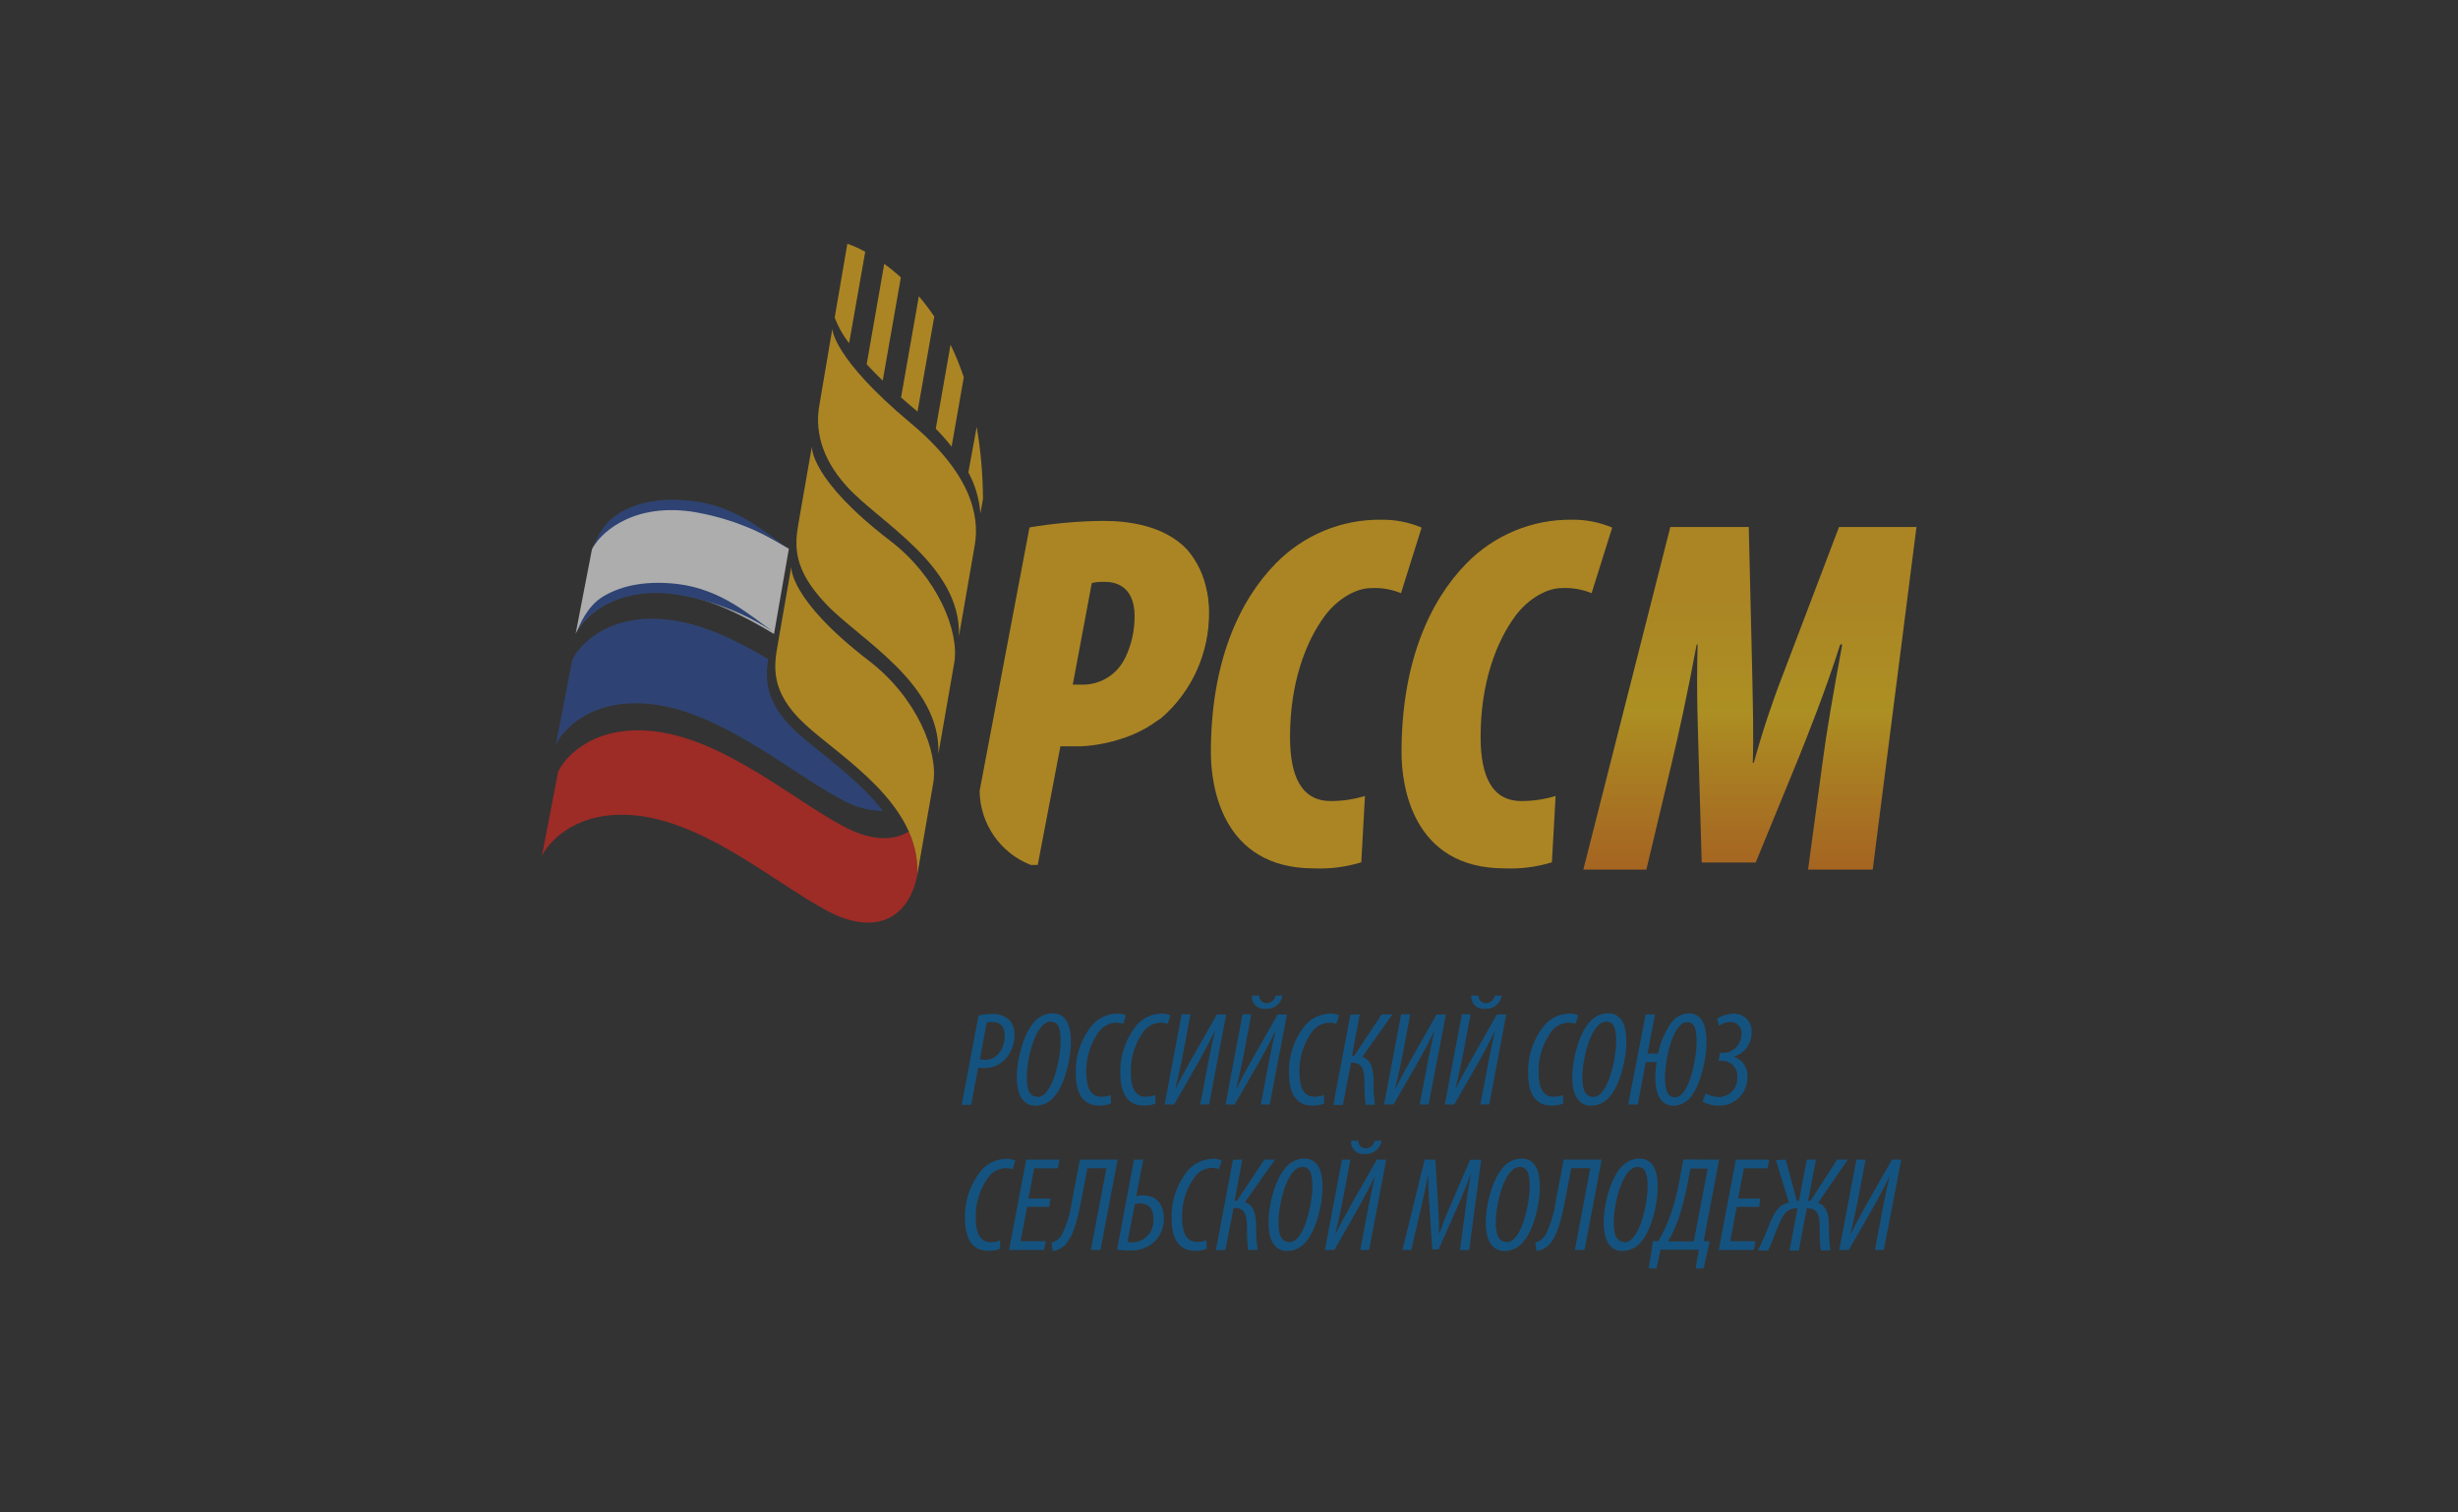 <svg width="169" height="104" viewBox="0 0 169 104" fill="none" xmlns="http://www.w3.org/2000/svg">
<rect x="0" y="0" width="169" height="104" fill="#333333" stroke="none"/>
<g opacity="0.6">
<path d="M124.314 59.793L125.315 52.387C125.556 50.501 126.043 47.671 126.664 44.314H126.524C125.455 47.671 124.276 50.568 123.688 52.053L120.713 59.309H117L116.793 52.053C116.76 50.602 116.62 47.7 116.721 44.314H116.654C116.033 47.671 115.407 50.501 114.959 52.387L113.197 59.793H108.863L114.843 36.24H120.236L120.477 46.374C120.51 48.087 120.583 50.849 120.51 52.455H120.583C121.148 50.395 121.818 48.365 122.59 46.374L126.442 36.24H131.767L128.758 59.793H124.314Z" fill="url(#paint0_linear)"/>
<path d="M93.596 59.294C92.542 59.617 91.442 59.758 90.341 59.711C83.981 59.711 83.254 53.978 83.254 51.744C83.254 45.557 85.18 41.329 87.717 38.741C88.658 37.778 89.782 37.016 91.023 36.499C92.264 35.983 93.596 35.724 94.939 35.737C95.901 35.719 96.856 35.904 97.742 36.279L96.326 40.787C95.669 40.517 94.96 40.398 94.251 40.439C93.249 40.439 91.969 41.174 91.102 42.326C89.754 44.144 88.695 46.974 88.695 50.679C88.695 53.335 89.455 55.081 91.492 55.081C92.29 55.084 93.083 54.966 93.847 54.733L93.596 59.294Z" fill="url(#paint1_linear)"/>
<path d="M106.701 59.294C105.649 59.617 104.55 59.758 103.451 59.711C97.085 59.711 96.363 53.978 96.363 51.744C96.363 45.557 98.289 41.329 100.827 38.741C101.767 37.778 102.892 37.016 104.133 36.5C105.374 35.984 106.706 35.724 108.049 35.737C109.009 35.72 109.962 35.904 110.846 36.279L109.431 40.787C108.773 40.517 108.064 40.398 107.356 40.439C106.354 40.439 105.073 41.174 104.207 42.326C102.858 44.144 101.799 46.974 101.799 50.679C101.799 53.335 102.56 55.081 104.601 55.081C105.399 55.083 106.193 54.966 106.956 54.733L106.701 59.294Z" fill="url(#paint2_linear)"/>
<path d="M62.491 57.176C61.408 57.848 59.886 57.829 57.984 56.818C54.537 54.98 49.925 50.974 45.225 50.317C40.719 49.688 38.711 52.252 38.374 53.079L37.252 58.883C37.589 58.071 39.592 55.497 44.103 56.121C48.798 56.779 53.41 60.784 56.863 62.623C60.315 64.461 62.544 63.029 63.083 60.102V59.986V60.112C63.116 59.1 62.914 58.095 62.491 57.176Z" fill="#E5261E"/>
<path d="M79.705 49.465L79.84 49.369C80.895 48.458 81.736 47.325 82.304 46.05C82.871 44.774 83.151 43.389 83.124 41.992C83.117 41.541 83.066 41.092 82.969 40.652L79.888 48.948C79.835 49.112 79.772 49.286 79.705 49.465Z" fill="url(#paint3_linear)"/>
<path d="M82.973 40.633C82.782 39.591 82.323 38.618 81.639 37.812C80.05 36.1 77.489 35.82 75.9 35.82C75.105 35.82 74.195 35.863 73.285 35.945C72.375 36.028 71.542 36.134 70.782 36.269L67.353 54.39C67.368 55.492 67.711 56.566 68.337 57.471C68.963 58.377 69.845 59.075 70.868 59.474H71.35L72.828 51.734L72.91 51.318H73.81C73.984 51.318 74.166 51.318 74.345 51.318C75.512 51.254 76.662 51.001 77.749 50.568C78.436 50.293 79.084 49.927 79.675 49.48L79.809 49.383C80.864 48.473 81.706 47.339 82.273 46.064C82.841 44.789 83.121 43.403 83.093 42.006C83.1 41.545 83.06 41.085 82.973 40.633ZM77.354 45.242C77.085 45.809 76.657 46.285 76.122 46.611C75.587 46.937 74.969 47.098 74.345 47.076H73.757L73.984 45.866L75.067 40.086C75.374 40.02 75.688 39.995 76.001 40.013C76.317 40.008 76.631 40.072 76.921 40.202C77.648 40.541 78.009 41.315 78.009 42.321C78.022 43.339 77.797 44.346 77.354 45.262V45.242Z" fill="url(#paint4_linear)"/>
<path d="M54.802 50.375C52.606 48.362 52.606 46.737 52.818 45.325C50.709 44.062 48.456 42.964 46.188 42.645C41.681 42.016 39.674 44.58 39.337 45.412L38.215 51.216C38.552 50.399 40.555 47.83 45.066 48.454C49.761 49.112 54.373 53.122 57.821 54.956C58.7 55.467 59.694 55.746 60.71 55.768C58.947 53.499 56.333 51.758 54.802 50.375Z" fill="#2C4F9E"/>
<path d="M64.518 51.836L65.606 45.586C65.982 43.443 64.479 39.694 61.215 37.193C55.62 32.907 55.822 30.697 55.822 30.697C55.822 30.697 55.167 34.436 54.903 35.965C54.638 37.493 54.484 39.104 56.8 41.542C59.116 43.98 64.696 46.993 64.518 51.836Z" fill="url(#paint5_linear)"/>
<path d="M65.933 43.748C66.814 38.693 66.304 41.614 67.017 37.498C67.392 35.355 66.651 32.472 62.626 29.105C57.214 24.583 57.228 22.609 57.228 22.609L56.333 27.877C56.068 29.41 56.333 31.364 58.23 33.454C60.473 35.931 66.102 38.906 65.933 43.748Z" fill="url(#paint6_linear)"/>
<path d="M47.551 35.012C43.04 34.383 41.037 36.947 40.7 37.774L39.578 43.578C39.915 42.761 41.918 40.192 46.43 40.816C48.76 41.141 51.062 42.292 53.218 43.593L54.239 37.73C52.116 36.448 49.843 35.312 47.551 35.012Z" fill="white"/>
<path d="M42.53 35.312C41.379 36.008 40.874 37.377 40.705 37.788C41.071 36.903 43.228 34.572 47.532 35.176C49.903 35.549 52.17 36.412 54.191 37.711C52.641 36.637 50.672 34.809 47.619 34.451C45.664 34.214 43.912 34.46 42.53 35.312Z" fill="#2C4F9E"/>
<path d="M41.469 41.015C40.319 41.706 39.813 43.075 39.645 43.491C40.011 42.606 42.167 40.275 46.472 40.879C48.843 41.251 51.11 42.114 53.131 43.414C51.581 42.34 49.611 40.512 46.559 40.154C44.609 39.931 42.851 40.183 41.469 41.015Z" fill="#2C4F9E"/>
<path d="M63.074 60.107L64.162 53.858C64.538 51.71 63.031 47.966 59.771 45.46C54.181 41.169 54.407 38.964 54.407 38.964C54.407 38.964 53.757 42.703 53.488 44.236C53.218 45.77 52.891 47.545 55.37 49.823C57.85 52.102 63.257 55.265 63.074 60.107Z" fill="url(#paint7_linear)"/>
<path d="M66.58 32.482C67.053 33.355 67.335 34.32 67.408 35.312L67.586 34.306C67.577 32.645 67.432 30.989 67.153 29.352L66.58 32.482Z" fill="url(#paint8_linear)"/>
<path d="M57.389 21.84C57.63 22.474 57.964 23.067 58.38 23.601L59.488 17.312C59.096 17.093 58.685 16.908 58.26 16.761L57.389 21.84Z" fill="url(#paint9_linear)"/>
<path d="M59.588 25.047C59.909 25.395 60.276 25.771 60.691 26.174L61.938 19.078C61.575 18.745 61.194 18.433 60.796 18.144L59.588 25.047Z" fill="url(#paint10_linear)"/>
<path d="M61.953 27.33C62.223 27.572 62.507 27.814 62.815 28.07L63.085 28.302L64.235 21.767C63.908 21.282 63.555 20.815 63.176 20.369L61.953 27.33Z" fill="url(#paint11_linear)"/>
<path d="M64.34 29.478C64.724 29.869 65.088 30.281 65.428 30.711L66.266 25.937C66.01 25.173 65.706 24.427 65.356 23.702L64.34 29.478Z" fill="url(#paint12_linear)"/>
<path d="M67.286 69.815C67.604 69.758 67.926 69.727 68.249 69.724C68.462 69.712 68.675 69.745 68.876 69.819C69.076 69.893 69.259 70.007 69.414 70.154C69.646 70.437 69.768 70.794 69.756 71.16C69.757 71.771 69.537 72.361 69.135 72.819C68.945 73.018 68.717 73.177 68.465 73.285C68.213 73.393 67.941 73.448 67.667 73.448C67.528 73.447 67.389 73.436 67.253 73.414L66.771 75.968H66.121L67.286 69.815ZM67.368 72.839C67.485 72.867 67.605 72.88 67.724 72.877C68.687 72.877 69.082 71.939 69.082 71.238C69.082 70.677 68.861 70.27 68.192 70.27C68.075 70.272 67.959 70.283 67.845 70.304L67.368 72.839Z" fill="#0069B4"/>
<path d="M71.231 76.036C70.037 76.036 69.912 74.74 69.912 74.072C69.912 72.853 70.35 71.17 71.048 70.348C71.202 70.147 71.398 69.983 71.621 69.867C71.845 69.75 72.092 69.685 72.344 69.675C73.518 69.675 73.629 70.899 73.629 71.683C73.629 72.771 73.21 74.556 72.522 75.359C72.372 75.559 72.18 75.724 71.959 75.84C71.739 75.956 71.495 76.022 71.246 76.031L71.231 76.036ZM71.332 75.436C72.43 75.436 72.926 72.568 72.926 71.702C72.926 70.967 72.883 70.251 72.238 70.251C71.174 70.251 70.596 72.868 70.596 74.014C70.596 74.537 70.625 75.417 71.318 75.417L71.332 75.436Z" fill="#0069B4"/>
<path d="M76.386 75.881C76.126 75.985 75.847 76.033 75.568 76.022C74.282 76.022 73.969 74.87 73.969 73.864C73.916 72.618 74.332 71.397 75.135 70.444C75.347 70.214 75.604 70.029 75.889 69.901C76.175 69.773 76.483 69.705 76.796 69.699C77.007 69.69 77.217 69.728 77.412 69.811L77.219 70.401C77.066 70.343 76.902 70.315 76.738 70.319C76.517 70.326 76.301 70.381 76.104 70.48C75.906 70.578 75.732 70.718 75.592 70.889C74.991 71.695 74.671 72.678 74.682 73.685C74.682 74.711 74.927 75.417 75.732 75.417C75.948 75.418 76.162 75.377 76.362 75.296L76.386 75.881Z" fill="#0069B4"/>
<path d="M79.444 75.881C79.186 75.985 78.908 76.032 78.63 76.022C77.345 76.022 77.032 74.87 77.032 73.864C76.979 72.618 77.395 71.397 78.197 70.444C78.41 70.215 78.667 70.03 78.952 69.902C79.238 69.774 79.546 69.705 79.858 69.699C80.069 69.691 80.28 69.729 80.474 69.811L80.282 70.401C80.128 70.343 79.965 70.315 79.8 70.319C79.58 70.326 79.364 70.381 79.166 70.48C78.969 70.578 78.794 70.718 78.654 70.889C78.053 71.695 77.733 72.678 77.744 73.685C77.744 74.711 77.99 75.417 78.789 75.417C79.007 75.418 79.223 75.377 79.425 75.296L79.444 75.881Z" fill="#0069B4"/>
<path d="M81.851 69.752L81.302 72.655C81.153 73.4 80.999 74.072 80.82 74.836H80.849C81.215 74.072 81.649 73.327 82.015 72.66L83.666 69.757H84.306L83.132 75.944H82.525L83.103 72.892C83.257 72.079 83.406 71.441 83.555 70.817C83.194 71.591 82.823 72.268 82.429 72.984L80.729 75.944H80.074L81.249 69.733L81.851 69.752Z" fill="#0069B4"/>
<path d="M86.032 69.752L85.483 72.655C85.334 73.4 85.179 74.072 85.001 74.836H85.03C85.396 74.072 85.829 73.327 86.195 72.66L87.847 69.757H88.487L87.298 75.944H86.691L87.269 72.892C87.423 72.079 87.572 71.441 87.722 70.817C87.365 71.591 86.99 72.268 86.595 72.984L84.891 75.944H84.26L85.435 69.733L86.032 69.752ZM86.581 68.461C86.576 68.527 86.585 68.594 86.607 68.656C86.629 68.719 86.664 68.777 86.709 68.825C86.754 68.874 86.809 68.912 86.87 68.939C86.93 68.965 86.996 68.979 87.062 68.979C87.212 68.984 87.36 68.935 87.477 68.84C87.594 68.745 87.672 68.61 87.698 68.461H88.179C88.131 68.73 87.985 68.972 87.77 69.139C87.555 69.306 87.285 69.387 87.014 69.366C86.89 69.381 86.765 69.369 86.647 69.329C86.529 69.29 86.421 69.225 86.331 69.138C86.242 69.051 86.173 68.945 86.129 68.828C86.086 68.711 86.069 68.585 86.08 68.461H86.581Z" fill="#0069B4"/>
<path d="M91.043 75.881C90.782 75.985 90.504 76.033 90.224 76.022C88.939 76.022 88.626 74.87 88.626 73.864C88.573 72.618 88.989 71.397 89.791 70.444C90.004 70.214 90.26 70.03 90.546 69.902C90.831 69.774 91.139 69.705 91.452 69.699C91.663 69.69 91.874 69.728 92.068 69.811L91.876 70.401C91.722 70.343 91.558 70.315 91.394 70.319C91.174 70.326 90.957 70.381 90.76 70.479C90.562 70.578 90.388 70.718 90.248 70.889C89.646 71.695 89.326 72.678 89.338 73.685C89.338 74.711 89.584 75.417 90.383 75.417C90.601 75.418 90.816 75.377 91.019 75.296L91.043 75.881Z" fill="#0069B4"/>
<path d="M93.489 69.752L92.955 72.592H93.114L95.001 69.752H95.733L93.657 72.684C94.293 72.868 94.413 73.487 94.438 74.295C94.42 74.853 94.454 75.412 94.539 75.963H93.889C93.831 75.44 93.807 74.913 93.816 74.387C93.816 73.622 93.686 73.076 92.988 73.076H92.887L92.329 75.978H91.674L92.849 69.767L93.489 69.752Z" fill="#0069B4"/>
<path d="M96.96 69.752L96.411 72.655C96.267 73.4 96.108 74.072 95.93 74.836H95.959C96.324 74.072 96.758 73.327 97.124 72.66L98.775 69.757H99.416L98.222 75.944H97.615L98.193 72.892C98.347 72.079 98.496 71.441 98.645 70.817C98.289 71.591 97.913 72.268 97.519 72.984L95.814 75.944H95.164L96.339 69.733L96.96 69.752Z" fill="#0069B4"/>
<path d="M101.112 69.752L100.558 72.655C100.414 73.4 100.255 74.072 100.077 74.836H100.105C100.471 74.072 100.905 73.327 101.271 72.66L102.922 69.757H103.562L102.392 75.944H101.786L102.364 72.892C102.518 72.079 102.667 71.441 102.811 70.817C102.455 71.591 102.079 72.268 101.685 72.984L99.99 75.944H99.34L100.515 69.733L101.112 69.752ZM101.661 68.461C101.656 68.527 101.665 68.594 101.687 68.656C101.709 68.719 101.744 68.777 101.789 68.825C101.834 68.874 101.889 68.912 101.95 68.939C102.01 68.965 102.076 68.979 102.142 68.979C102.292 68.983 102.439 68.934 102.556 68.839C102.672 68.743 102.751 68.609 102.778 68.461H103.259C103.211 68.73 103.065 68.972 102.85 69.139C102.635 69.306 102.365 69.387 102.094 69.366C101.97 69.381 101.845 69.369 101.727 69.329C101.609 69.29 101.501 69.225 101.411 69.138C101.322 69.051 101.253 68.945 101.209 68.828C101.166 68.711 101.149 68.585 101.16 68.461H101.661Z" fill="#0069B4"/>
<path d="M107.481 75.881C107.221 75.985 106.942 76.033 106.663 76.022C105.382 76.022 105.069 74.87 105.069 73.864C105.016 72.618 105.432 71.397 106.234 70.444C106.447 70.214 106.704 70.03 106.989 69.902C107.275 69.774 107.583 69.705 107.895 69.699C108.106 69.69 108.317 69.728 108.512 69.811L108.319 70.401C108.165 70.343 108.002 70.315 107.837 70.319C107.617 70.326 107.401 70.381 107.203 70.479C107.005 70.578 106.831 70.718 106.692 70.889C106.089 71.695 105.769 72.678 105.782 73.685C105.782 74.711 106.027 75.417 106.826 75.417C107.044 75.418 107.26 75.377 107.462 75.296L107.481 75.881Z" fill="#0069B4"/>
<path d="M109.426 76.036C108.232 76.036 108.102 74.74 108.102 74.072C108.102 72.853 108.545 71.17 109.238 70.348C109.392 70.147 109.587 69.983 109.811 69.867C110.035 69.751 110.281 69.685 110.533 69.675C111.708 69.675 111.819 70.899 111.819 71.683C111.819 72.771 111.4 74.556 110.711 75.359C110.562 75.559 110.37 75.724 110.149 75.84C109.928 75.957 109.684 76.022 109.435 76.031L109.426 76.036ZM109.527 75.436C110.629 75.436 111.125 72.568 111.125 71.702C111.125 70.967 111.077 70.251 110.437 70.251C109.373 70.251 108.795 72.868 108.795 74.014C108.795 74.537 108.824 75.417 109.522 75.417L109.527 75.436Z" fill="#0069B4"/>
<path d="M113.788 69.753L113.273 72.447H114.01C114.154 71.694 114.454 70.981 114.891 70.352C115.029 70.154 115.21 69.991 115.42 69.874C115.63 69.758 115.864 69.691 116.104 69.68C117.207 69.68 117.332 70.904 117.332 71.688C117.332 72.776 116.928 74.561 116.287 75.373C116.15 75.569 115.97 75.73 115.762 75.844C115.553 75.959 115.321 76.025 115.084 76.036C113.938 76.036 113.808 74.74 113.808 74.072C113.813 73.724 113.844 73.376 113.899 73.032H113.148L112.609 75.944H111.949L113.148 69.753H113.788ZM115.156 75.46C116.191 75.46 116.653 72.592 116.653 71.736C116.653 70.991 116.605 70.285 115.999 70.285C115.007 70.285 114.477 72.902 114.477 74.048C114.477 74.57 114.501 75.451 115.146 75.451L115.156 75.46Z" fill="#0069B4"/>
<path d="M118.257 72.398H118.421C118.591 72.404 118.761 72.375 118.92 72.313C119.079 72.252 119.224 72.159 119.347 72.041C119.47 71.922 119.568 71.78 119.635 71.623C119.703 71.466 119.739 71.297 119.74 71.126C119.754 71.022 119.745 70.915 119.716 70.814C119.686 70.713 119.635 70.619 119.567 70.538C119.499 70.457 119.416 70.392 119.321 70.346C119.226 70.3 119.123 70.274 119.018 70.27C118.722 70.273 118.433 70.366 118.19 70.536L118.06 70.052C118.397 69.832 118.789 69.711 119.192 69.704C119.36 69.698 119.528 69.727 119.684 69.79C119.841 69.853 119.982 69.949 120.099 70.071C120.216 70.193 120.306 70.338 120.362 70.498C120.419 70.657 120.442 70.827 120.429 70.996C120.436 71.362 120.324 71.722 120.111 72.019C119.897 72.317 119.593 72.536 119.245 72.645V72.684C119.53 72.783 119.774 72.976 119.937 73.231C120.1 73.487 120.173 73.79 120.145 74.091C120.145 74.349 120.094 74.604 119.995 74.841C119.896 75.078 119.75 75.293 119.567 75.474C119.384 75.654 119.167 75.796 118.929 75.89C118.691 75.985 118.437 76.032 118.18 76.026C117.788 76.034 117.4 75.936 117.059 75.741L117.29 75.185C117.552 75.348 117.853 75.435 118.161 75.436C118.338 75.437 118.513 75.4 118.675 75.33C118.837 75.259 118.984 75.156 119.104 75.026C119.225 74.896 119.318 74.743 119.376 74.575C119.435 74.408 119.459 74.23 119.447 74.053C119.458 73.907 119.438 73.76 119.388 73.623C119.339 73.486 119.26 73.36 119.159 73.255C119.057 73.151 118.935 73.069 118.799 73.015C118.664 72.962 118.518 72.938 118.373 72.945H118.161L118.257 72.398Z" fill="#0069B4"/>
<path d="M68.764 85.865C68.504 85.969 68.225 86.017 67.946 86.006C66.66 86.006 66.352 84.85 66.352 83.848C66.299 82.602 66.715 81.381 67.517 80.428C67.731 80.199 67.988 80.015 68.273 79.887C68.558 79.759 68.866 79.69 69.178 79.683C69.397 79.678 69.615 79.723 69.814 79.814L69.621 80.404C69.467 80.347 69.304 80.319 69.14 80.322C68.919 80.33 68.703 80.385 68.506 80.483C68.308 80.582 68.134 80.721 67.994 80.893C67.392 81.698 67.072 82.681 67.084 83.689C67.084 84.709 67.334 85.42 68.129 85.42C68.346 85.421 68.562 85.38 68.764 85.299V85.865Z" fill="#0069B4"/>
<path d="M72.14 82.982H70.618L70.166 85.353H71.909L71.788 85.952H69.381L70.556 79.741H72.843L72.732 80.332H71.109L70.705 82.416H72.236L72.14 82.982Z" fill="#0069B4"/>
<path d="M76.845 79.737L75.66 85.948H75.001L76.075 80.327H74.765L74.351 82.494C74.11 83.713 73.869 84.724 73.46 85.304C73.348 85.501 73.192 85.669 73.004 85.794C72.816 85.919 72.601 85.998 72.377 86.025L72.295 85.445C72.448 85.408 72.592 85.339 72.717 85.243C72.841 85.146 72.944 85.023 73.017 84.883C73.37 84.159 73.602 83.381 73.706 82.581L74.25 79.741L76.845 79.737Z" fill="#0069B4"/>
<path d="M78.603 79.737L78.121 82.252C78.278 82.21 78.44 82.192 78.603 82.199C79.513 82.199 80.018 82.828 80.018 83.737C80.04 84.309 79.84 84.868 79.46 85.294C79.232 85.527 78.959 85.709 78.657 85.828C78.355 85.948 78.031 86.001 77.707 85.986C77.406 85.993 77.104 85.972 76.807 85.923L77.972 79.737H78.603ZM77.519 85.396C77.631 85.422 77.746 85.435 77.861 85.435C78.062 85.43 78.261 85.383 78.444 85.299C78.627 85.214 78.791 85.093 78.926 84.943C79.061 84.793 79.164 84.616 79.229 84.425C79.295 84.234 79.321 84.031 79.305 83.829C79.305 83.186 79.065 82.75 78.371 82.75C78.255 82.755 78.139 82.772 78.025 82.799L77.519 85.396Z" fill="#0069B4"/>
<path d="M82.969 85.865C82.71 85.969 82.431 86.017 82.151 86.005C80.865 86.005 80.557 84.85 80.557 83.848C80.504 82.602 80.92 81.38 81.722 80.428C81.936 80.199 82.192 80.015 82.478 79.887C82.763 79.759 83.071 79.689 83.384 79.683C83.595 79.675 83.805 79.713 84 79.795L83.807 80.385C83.653 80.327 83.49 80.299 83.326 80.302C83.105 80.31 82.889 80.365 82.692 80.464C82.494 80.562 82.32 80.702 82.18 80.873C81.578 81.679 81.258 82.662 81.27 83.669C81.27 84.69 81.52 85.401 82.315 85.401C82.531 85.401 82.745 85.36 82.945 85.28L82.969 85.865Z" fill="#0069B4"/>
<path d="M85.415 79.737L84.885 82.576H85.039L86.931 79.737H87.663L85.588 82.668C86.224 82.852 86.339 83.471 86.368 84.279C86.352 84.837 86.386 85.395 86.469 85.948H85.81C85.752 85.424 85.728 84.897 85.737 84.371C85.737 83.606 85.607 83.06 84.914 83.06H84.813L84.25 85.962H83.6L84.774 79.751L85.415 79.737Z" fill="#0069B4"/>
<path d="M88.534 86.025C87.34 86.025 87.215 84.729 87.215 84.061C87.215 82.847 87.658 81.159 88.351 80.336C88.505 80.136 88.701 79.972 88.925 79.856C89.148 79.74 89.395 79.674 89.646 79.664C90.821 79.664 90.932 80.888 90.932 81.671C90.932 82.76 90.508 84.55 89.82 85.348C89.67 85.548 89.478 85.712 89.257 85.829C89.037 85.945 88.793 86.01 88.544 86.02L88.534 86.025ZM88.635 85.425C89.738 85.425 90.234 82.557 90.234 81.691C90.234 80.956 90.186 80.24 89.545 80.24C88.481 80.24 87.903 82.856 87.903 83.998C87.903 84.525 87.927 85.401 88.63 85.401L88.635 85.425Z" fill="#0069B4"/>
<path d="M92.848 79.737L92.299 82.639C92.155 83.384 91.996 84.056 91.818 84.82H91.847C92.213 84.056 92.646 83.311 93.012 82.644L94.663 79.741H95.309L94.134 85.952H93.527L94.105 82.9C94.259 82.088 94.408 81.449 94.553 80.825C94.196 81.599 93.821 82.276 93.426 82.992L91.746 85.952H91.096L92.27 79.741L92.848 79.737ZM93.397 78.445C93.393 78.511 93.402 78.578 93.424 78.641C93.446 78.703 93.481 78.761 93.526 78.809C93.571 78.858 93.626 78.897 93.686 78.923C93.747 78.949 93.812 78.963 93.879 78.963C94.029 78.967 94.176 78.918 94.292 78.823C94.409 78.728 94.488 78.594 94.514 78.445H94.996C94.948 78.714 94.802 78.956 94.587 79.123C94.371 79.29 94.102 79.371 93.831 79.35C93.707 79.365 93.582 79.353 93.464 79.314C93.345 79.274 93.238 79.209 93.148 79.122C93.058 79.035 92.989 78.929 92.946 78.812C92.902 78.695 92.885 78.57 92.896 78.445H93.397Z" fill="#0069B4"/>
<path d="M100.379 85.952L100.86 82.412C100.923 81.884 101.024 81.372 101.125 80.743H101.111C100.889 81.386 100.629 81.996 100.422 82.494L98.91 85.914H98.477L98.246 82.421C98.217 81.894 98.198 81.372 98.207 80.743C98.058 81.386 97.976 81.884 97.851 82.421L97.032 85.952H96.426L97.952 79.741H98.689L98.901 83.335C98.93 83.819 98.949 84.264 98.939 84.787H98.978C99.141 84.303 99.334 83.819 99.536 83.335L101.077 79.751H101.838L101.014 85.962L100.379 85.952Z" fill="#0069B4"/>
<path d="M103.476 86.025C102.281 86.025 102.156 84.729 102.156 84.061C102.156 82.847 102.594 81.159 103.293 80.336C103.446 80.136 103.642 79.972 103.866 79.856C104.09 79.74 104.336 79.674 104.588 79.664C105.763 79.664 105.873 80.888 105.873 81.671C105.873 82.76 105.454 84.55 104.766 85.348C104.616 85.548 104.424 85.712 104.204 85.829C103.983 85.945 103.739 86.01 103.49 86.02L103.476 86.025ZM103.577 85.425C104.679 85.425 105.175 82.557 105.175 81.691C105.175 80.956 105.132 80.24 104.487 80.24C103.423 80.24 102.845 82.856 102.845 83.998C102.845 84.525 102.874 85.401 103.572 85.401L103.577 85.425Z" fill="#0069B4"/>
<path d="M110.125 79.737L108.941 85.948H108.281L109.345 80.322H108.031L107.616 82.489C107.381 83.708 107.135 84.719 106.726 85.299C106.614 85.496 106.457 85.664 106.269 85.789C106.081 85.914 105.866 85.993 105.642 86.02L105.561 85.44C105.714 85.403 105.858 85.335 105.982 85.238C106.107 85.141 106.209 85.019 106.283 84.879C106.634 84.153 106.867 83.376 106.971 82.576L107.515 79.737H110.125Z" fill="#0069B4"/>
<path d="M111.583 86.025C110.389 86.025 110.264 84.729 110.264 84.061C110.264 82.847 110.702 81.159 111.4 80.336C111.554 80.136 111.75 79.972 111.973 79.856C112.197 79.74 112.443 79.674 112.695 79.664C113.87 79.664 113.976 80.888 113.976 81.671C113.976 82.76 113.557 84.55 112.868 85.348C112.719 85.548 112.527 85.712 112.306 85.829C112.085 85.945 111.842 86.01 111.593 86.02L111.583 86.025ZM111.684 85.425C112.787 85.425 113.283 82.557 113.283 81.691C113.283 80.956 113.239 80.24 112.594 80.24C111.53 80.24 110.952 82.856 110.952 83.998C110.952 84.525 110.981 85.401 111.679 85.401L111.684 85.425Z" fill="#0069B4"/>
<path d="M118.198 79.737L117.134 85.348H117.548L117.134 87.22H116.585L116.807 85.928H114.173L113.889 87.22H113.359L113.653 85.348H114.019C114.345 84.795 114.618 84.212 114.833 83.606C115.116 82.802 115.331 81.975 115.478 81.135L115.743 79.732L118.198 79.737ZM116.036 81.343C115.885 82.162 115.679 82.97 115.42 83.761C115.225 84.319 114.979 84.856 114.683 85.367H116.455L117.418 80.351H116.224L116.036 81.343Z" fill="#0069B4"/>
<path d="M120.954 82.982H119.408L118.961 85.353H120.704L120.583 85.952H118.176L119.351 79.741H121.638L121.527 80.332H119.904L119.5 82.416H121.031L120.954 82.982Z" fill="#0069B4"/>
<path d="M122.779 79.737L123.539 82.576H123.689L124.228 79.737H124.854L124.315 82.576H124.478L126.313 79.737H127.049L124.998 82.716C125.619 82.919 125.735 83.553 125.749 84.25C125.736 84.826 125.77 85.401 125.851 85.972H125.186C125.125 85.455 125.101 84.934 125.114 84.414C125.114 83.63 124.984 83.089 124.324 83.089H124.223L123.674 85.991H123.039L123.588 83.089H123.486C122.788 83.089 122.523 83.64 122.211 84.424C121.989 84.98 121.777 85.546 121.565 85.981H120.867C121.143 85.439 121.391 84.882 121.609 84.313C121.922 83.5 122.259 82.818 123 82.702L122.109 79.77L122.779 79.737Z" fill="#0069B4"/>
<path d="M128.266 79.737L127.718 82.639C127.573 83.384 127.414 84.056 127.236 84.82H127.265C127.631 84.056 128.064 83.311 128.43 82.644L130.082 79.741H130.722L129.518 85.952H128.912L129.489 82.9C129.644 82.088 129.793 81.449 129.942 80.825C129.581 81.599 129.205 82.276 128.811 82.992L127.111 85.952H126.461L127.636 79.741L128.266 79.737Z" fill="#0069B4"/>
</g>
<defs>
<linearGradient id="paint0_linear" x1="120.284" y1="41.034" x2="120.284" y2="60.673" gradientUnits="userSpaceOnUse">
<stop offset="0.01" stop-color="#FCBD1B"/>
<stop offset="0.4" stop-color="#FDCE19"/>
<stop offset="0.49" stop-color="#FBC018"/>
<stop offset="0.81" stop-color="#F49617"/>
<stop offset="0.97" stop-color="#F18516"/>
</linearGradient>
<linearGradient id="paint1_linear" x1="2806.23" y1="2055.61" x2="2806.23" y2="3029.34" gradientUnits="userSpaceOnUse">
<stop offset="0.01" stop-color="#FCBD1B"/>
<stop offset="0.4" stop-color="#FDCE19"/>
<stop offset="0.49" stop-color="#FBC018"/>
<stop offset="0.81" stop-color="#F49617"/>
<stop offset="0.97" stop-color="#F18516"/>
</linearGradient>
<linearGradient id="paint2_linear" x1="3212.81" y1="2055.6" x2="3212.81" y2="3029.32" gradientUnits="userSpaceOnUse">
<stop offset="0.01" stop-color="#FCBD1B"/>
<stop offset="0.4" stop-color="#FDCE19"/>
<stop offset="0.49" stop-color="#FBC018"/>
<stop offset="0.81" stop-color="#F49617"/>
<stop offset="0.97" stop-color="#F18516"/>
</linearGradient>
<linearGradient id="paint3_linear" x1="658.094" y1="782.916" x2="658.094" y2="1140.83" gradientUnits="userSpaceOnUse">
<stop offset="0.01" stop-color="#FCBD1B"/>
<stop offset="0.4" stop-color="#FDCE19"/>
<stop offset="0.49" stop-color="#FBC018"/>
<stop offset="0.81" stop-color="#F49617"/>
<stop offset="0.97" stop-color="#F18516"/>
</linearGradient>
<linearGradient id="paint4_linear" x1="2584.74" y1="1858.12" x2="2321.37" y2="2984.86" gradientUnits="userSpaceOnUse">
<stop offset="0.01" stop-color="#FCBD1B"/>
<stop offset="0.4" stop-color="#FDCE19"/>
<stop offset="0.49" stop-color="#FBC018"/>
<stop offset="0.81" stop-color="#F49617"/>
<stop offset="0.97" stop-color="#F18516"/>
</linearGradient>
<linearGradient id="paint5_linear" x1="1418.5" y1="1828.32" x2="1418.5" y2="2686.76" gradientUnits="userSpaceOnUse">
<stop offset="0.01" stop-color="#FCBD1B"/>
<stop offset="0.4" stop-color="#FDCE19"/>
<stop offset="0.49" stop-color="#FBC018"/>
<stop offset="0.81" stop-color="#F49617"/>
<stop offset="0.97" stop-color="#F18516"/>
</linearGradient>
<linearGradient id="paint6_linear" x1="1446.81" y1="1820.24" x2="1446.81" y2="2678.46" gradientUnits="userSpaceOnUse">
<stop offset="0.01" stop-color="#FCBD1B"/>
<stop offset="0.4" stop-color="#FDCE19"/>
<stop offset="0.49" stop-color="#FBC018"/>
<stop offset="0.81" stop-color="#F49617"/>
<stop offset="0.97" stop-color="#F18516"/>
</linearGradient>
<linearGradient id="paint7_linear" x1="1385.21" y1="1837" x2="1385.21" y2="2695.43" gradientUnits="userSpaceOnUse">
<stop offset="0.01" stop-color="#FCBD1B"/>
<stop offset="0.4" stop-color="#FDCE19"/>
<stop offset="0.49" stop-color="#FBC018"/>
<stop offset="0.81" stop-color="#F49617"/>
<stop offset="0.97" stop-color="#F18516"/>
</linearGradient>
<linearGradient id="paint8_linear" x1="206.756" y1="536.143" x2="206.756" y2="778.216" gradientUnits="userSpaceOnUse">
<stop offset="0.01" stop-color="#FCBD1B"/>
<stop offset="0.4" stop-color="#FDCE19"/>
<stop offset="0.49" stop-color="#FBC018"/>
<stop offset="0.81" stop-color="#F49617"/>
<stop offset="0.97" stop-color="#F18516"/>
</linearGradient>
<linearGradient id="paint9_linear" x1="312.175" y1="598.487" x2="312.175" y2="876.184" gradientUnits="userSpaceOnUse">
<stop offset="0.01" stop-color="#FCBD1B"/>
<stop offset="0.4" stop-color="#FDCE19"/>
<stop offset="0.49" stop-color="#FBC018"/>
<stop offset="0.81" stop-color="#F49617"/>
<stop offset="0.97" stop-color="#F18516"/>
</linearGradient>
<linearGradient id="paint10_linear" x1="356.11" y1="700.996" x2="356.11" y2="1027.08" gradientUnits="userSpaceOnUse">
<stop offset="0.01" stop-color="#FCBD1B"/>
<stop offset="0.4" stop-color="#FDCE19"/>
<stop offset="0.49" stop-color="#FBC018"/>
<stop offset="0.81" stop-color="#F49617"/>
<stop offset="0.97" stop-color="#F18516"/>
</linearGradient>
<linearGradient id="paint11_linear" x1="361.015" y1="695.073" x2="361.015" y2="1017.15" gradientUnits="userSpaceOnUse">
<stop offset="0.01" stop-color="#FCBD1B"/>
<stop offset="0.4" stop-color="#FDCE19"/>
<stop offset="0.49" stop-color="#FBC018"/>
<stop offset="0.81" stop-color="#F49617"/>
<stop offset="0.97" stop-color="#F18516"/>
</linearGradient>
<linearGradient id="paint12_linear" x1="325.552" y1="619.758" x2="325.552" y2="904.398" gradientUnits="userSpaceOnUse">
<stop offset="0.01" stop-color="#FCBD1B"/>
<stop offset="0.4" stop-color="#FDCE19"/>
<stop offset="0.49" stop-color="#FBC018"/>
<stop offset="0.81" stop-color="#F49617"/>
<stop offset="0.97" stop-color="#F18516"/>
</linearGradient>
</defs>
</svg>
